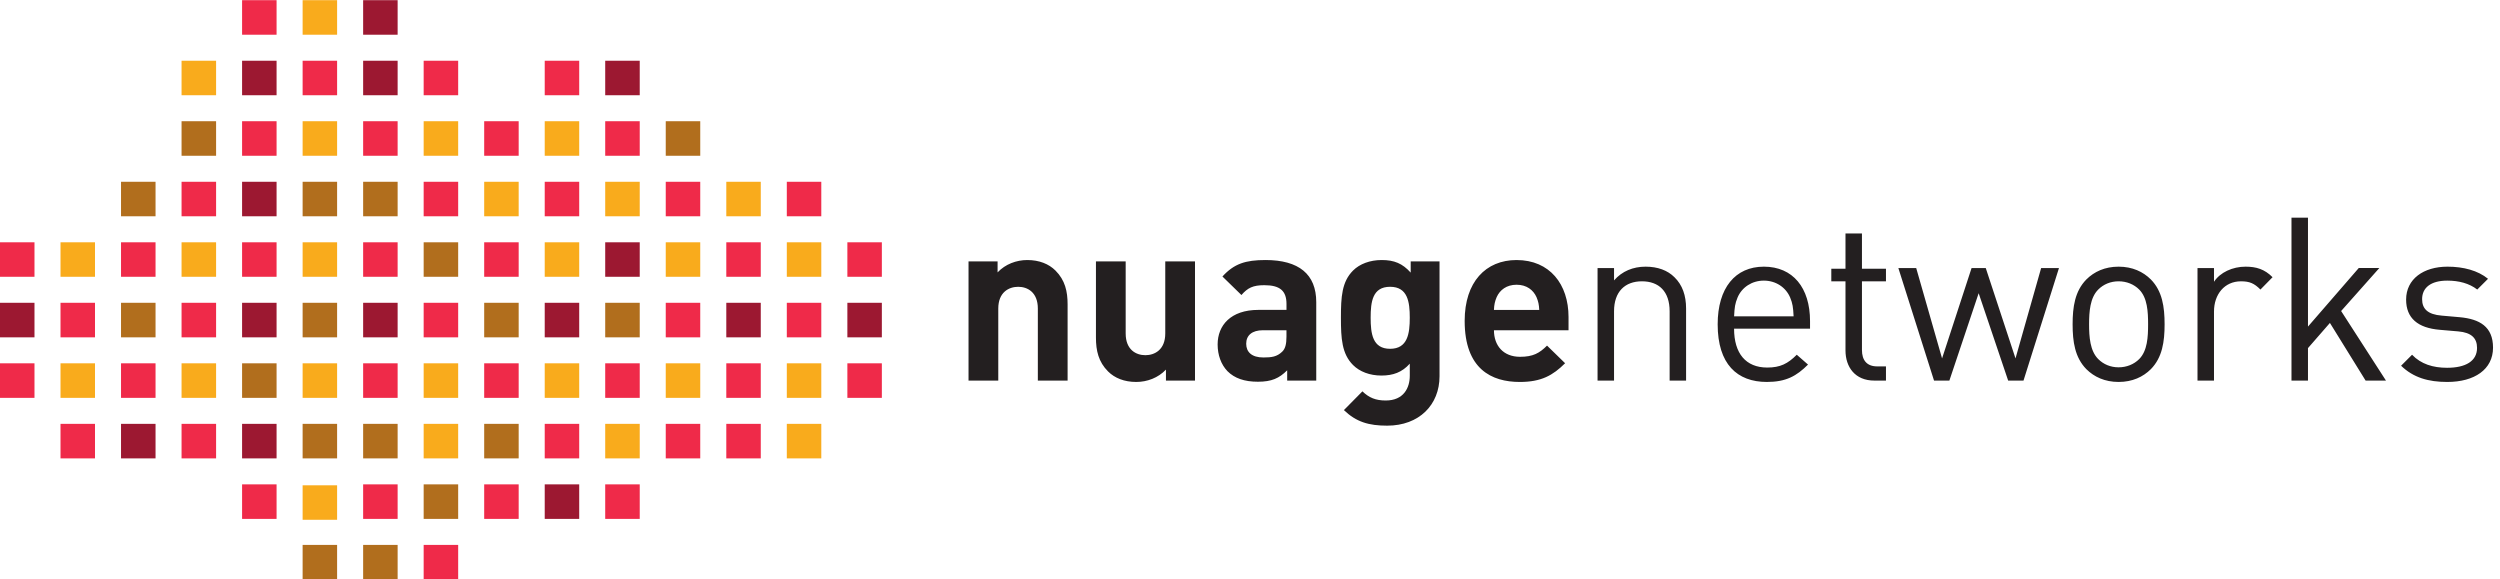 <svg xmlns:rdf="http://www.w3.org/1999/02/22-rdf-syntax-ns#" xmlns="http://www.w3.org/2000/svg" xml:space="preserve" viewBox="0 0 384 89" version="1.1" xmlns:cc="http://creativecommons.org/ns#" xmlns:dc="http://purl.org/dc/elements/1.1/"><g transform="matrix(1.25,0,0,-1.25,0,89)"><g transform="scale(1.004)"><path d="m37.038 66.667h4.22v4.228h-4.22v-4.228z" fill="#f9ab1c"/><path d="m29.629 66.667h4.221v4.228h-4.221v-4.228z" fill="#ef2a49"/><path d="m37.038 59.26h4.22v4.223h-4.22v-4.223z" fill="#ef2a49"/><path d="m29.629 59.26h4.221v4.223h-4.221v-4.223z" fill="#9c1831"/><path d="m51.852 51.852h4.224v4.228h-4.224v-4.228z" fill="#f9ab1c"/><path d="m44.445 44.446h4.221v4.223h-4.221v-4.223z" fill="#b16e1d"/><path d="m44.445 51.852h4.221v4.228h-4.221v-4.228z" fill="#ef2a49"/><path d="m51.852 59.26h4.224v4.223h-4.224v-4.223z" fill="#ef2a49"/><path d="m44.445 59.26h4.221v4.223h-4.221v-4.223z" fill="#9c1831"/><path d="m66.669 51.852h4.221v4.228h-4.221v-4.228z" fill="#f9ab1c"/><path d="m81.481 51.852h4.223v4.228h-4.223v-4.228z" fill="#b16e1d"/><path d="m59.26 51.852h4.221v4.228h-4.221v-4.228z" fill="#ef2a49"/><path d="m66.669 59.26h4.221v4.223h-4.221v-4.223z" fill="#ef2a49"/><path d="m44.445 66.667h4.221v4.228h-4.221v-4.228z" fill="#9c1831"/><path d="m37.038 51.852h4.22v4.228h-4.22v-4.228z" fill="#f9ab1c"/><path d="m22.221 59.26h4.227v4.223h-4.227v-4.223z" fill="#f9ab1c"/><path d="m29.629 51.852h4.221v4.228h-4.221v-4.228z" fill="#ef2a49"/><path d="m37.038 44.446h4.22v4.223h-4.22v-4.223z" fill="#b16e1d"/><path d="m22.221 51.852h4.227v4.228h-4.227v-4.228z" fill="#b16e1d"/><path d="m29.629 44.446h4.221v4.223h-4.221v-4.223z" fill="#9c1831"/><path d="m51.852 37.041h4.224v4.221h-4.224v-4.221z" fill="#b16e1d"/><path d="m44.445 37.041h4.221v4.221h-4.221v-4.221z" fill="#ef2a49"/><path d="m51.852 44.446h4.224v4.223h-4.224v-4.223z" fill="#ef2a49"/><path d="m44.445 0h4.221v4.225h-4.221v-4.225z" fill="#b16e1d"/><path d="m37.038 0h4.22v4.225h-4.22v-4.225z" fill="#b16e1d"/><path d="m51.852 0h4.224v4.225h-4.224v-4.225z" fill="#ef2a49"/><path d="m59.26 7.408h4.221v4.227h-4.221v-4.227z" fill="#ef2a49"/><path d="m37.038 37.041h4.22v4.221h-4.22v-4.221z" fill="#f9ab1c"/><path d="m37.038 7.3h4.22v4.22h-4.22v-4.22z" fill="#f9ab1c"/><path d="m29.629 37.041h4.221v4.221h-4.221v-4.221z" fill="#ef2a49"/><path d="m37.038 29.629h4.22v4.229h-4.22v-4.229z" fill="#b16e1d"/><path d="m29.629 29.629h4.221v4.229h-4.221v-4.229z" fill="#9c1831"/><path d="m51.852 22.222h4.224v4.228h-4.224v-4.228z" fill="#f9ab1c"/><path d="m44.445 14.814h4.221v4.227h-4.221v-4.227z" fill="#b16e1d"/><path d="m44.445 22.222h4.221v4.228h-4.221v-4.228z" fill="#ef2a49"/><path d="m51.852 29.629h4.224v4.229h-4.224v-4.229z" fill="#ef2a49"/><path d="m44.445 29.629h4.221v4.229h-4.221v-4.229z" fill="#9c1831"/><path d="m37.038 22.222h4.22v4.228h-4.22v-4.228z" fill="#f9ab1c"/><path d="m29.629 22.222h4.221v4.228h-4.221v-4.228z" fill="#b16e1d"/><path d="m14.812 44.446h4.225v4.223h-4.225v-4.223z" fill="#b16e1d"/><path d="m22.221 37.041h4.227v4.221h-4.227v-4.221z" fill="#f9ab1c"/><g fill="#ef2a49"><path d="m29.629 7.408h4.221v4.227h-4.221v-4.227z"/><path d="m14.812 37.041h4.225v4.221h-4.225v-4.221z"/><path d="m22.221 44.446h4.227v4.223h-4.227v-4.223z"/></g><path d="m7.406 37.041h4.221v4.221h-4.221v-4.221z" fill="#f9ab1c"/><path d="m0 37.041h4.221v4.221h-4.221v-4.221z" fill="#ef2a49"/><path d="m7.406 29.629h4.221v4.229h-4.221v-4.229z" fill="#ef2a49"/><path d="m0 29.629h4.221v4.229h-4.221v-4.229z" fill="#9c1831"/><path d="m22.221 22.222h4.227v4.228h-4.227v-4.228z" fill="#f9ab1c"/><g fill="#ef2a49"><path d="m14.812 22.222h4.225v4.228h-4.225v-4.228z"/><path d="m22.221 29.629h4.227v4.229h-4.227v-4.229z"/><path d="m22.221 14.814h4.227v4.227h-4.227v-4.227z"/></g><path d="m14.812 29.629h4.225v4.229h-4.225v-4.229z" fill="#b16e1d"/><path d="m7.406 14.814h4.221v4.227h-4.221v-4.227z" fill="#ef2a49"/><path d="m14.812 14.814h4.225v4.227h-4.225v-4.227z" fill="#9c1831"/><path d="m7.406 22.222h4.221v4.228h-4.221v-4.228z" fill="#f9ab1c"/><path d="m0 22.222h4.221v4.228h-4.221v-4.228z" fill="#ef2a49"/><path d="m74.072 59.26h4.225v4.223h-4.225v-4.223z" fill="#9c1831"/><path d="m74.072 51.852h4.225v4.228h-4.225v-4.228z" fill="#ef2a49"/><path d="m74.072 14.814h4.225v4.227h-4.225v-4.227z" fill="#f9ab1c"/><path d="m59.26 14.814h4.221v4.227h-4.221v-4.227z" fill="#b16e1d"/><path d="m74.072 7.408h4.225v4.227h-4.225v-4.227z" fill="#ef2a49"/><path d="m66.669 7.408h4.221v4.227h-4.221v-4.227z" fill="#9c1831"/><g fill="#ef2a49"><path d="m66.669 14.814h4.221v4.227h-4.221v-4.227z"/><path d="m81.481 14.814h4.223v4.227h-4.223v-4.227z"/><path d="m103.71 37.041h4.22v4.221h-4.22v-4.221z"/></g><path d="m96.298 37.041h4.221v4.221h-4.221v-4.221z" fill="#f9ab1c"/><path d="m88.892 37.041h4.22v4.221h-4.22v-4.221z" fill="#ef2a49"/><path d="m96.298 29.629h4.221v4.229h-4.221v-4.229z" fill="#ef2a49"/><path d="m88.892 29.629h4.22v4.229h-4.22v-4.229z" fill="#9c1831"/><path d="m59.26 22.222h4.221v4.228h-4.221v-4.228z" fill="#ef2a49"/><path d="m103.71 29.629h4.22v4.229h-4.22v-4.229z" fill="#9c1831"/><path d="m66.669 22.222h4.221v4.228h-4.221v-4.228z" fill="#f9ab1c"/><path d="m74.072 22.222h4.225v4.228h-4.225v-4.228z" fill="#ef2a49"/><path d="m81.481 37.041h4.223v4.221h-4.223v-4.221z" fill="#f9ab1c"/><path d="m74.072 37.041h4.225v4.221h-4.225v-4.221z" fill="#9c1831"/><path d="m66.669 37.041h4.221v4.221h-4.221v-4.221z" fill="#f9ab1c"/><path d="m59.26 37.041h4.221v4.221h-4.221v-4.221z" fill="#ef2a49"/><path d="m66.669 29.629h4.221v4.229h-4.221v-4.229z" fill="#9c1831"/><path d="m59.26 29.629h4.221v4.229h-4.221v-4.229z" fill="#b16e1d"/><path d="m81.481 22.222h4.223v4.228h-4.223v-4.228z" fill="#f9ab1c"/><path d="m88.892 22.222h4.22v4.228h-4.22v-4.228z" fill="#ef2a49"/><path d="m81.481 29.629h4.223v4.229h-4.223v-4.229z" fill="#ef2a49"/><path d="m74.072 29.629h4.225v4.229h-4.225v-4.229z" fill="#b16e1d"/><path d="m96.298 22.222h4.221v4.228h-4.221v-4.228z" fill="#f9ab1c"/><path d="m103.71 22.222h4.22v4.228h-4.22v-4.228z" fill="#ef2a49"/><path d="m59.26 44.446h4.221v4.223h-4.221v-4.223z" fill="#f9ab1c"/><path d="m66.669 44.446h4.221v4.223h-4.221v-4.223z" fill="#ef2a49"/><path d="m74.072 44.446h4.225v4.223h-4.225v-4.223z" fill="#f9ab1c"/><path d="m81.481 44.446h4.223v4.223h-4.223v-4.223z" fill="#ef2a49"/><path d="m88.892 44.446h4.22v4.223h-4.22v-4.223z" fill="#f9ab1c"/><path d="m96.298 44.446h4.221v4.223h-4.221v-4.223z" fill="#ef2a49"/><path d="m88.892 14.814h4.22v4.227h-4.22v-4.227z" fill="#ef2a49"/><path d="m96.298 14.814h4.221v4.227h-4.221v-4.227z" fill="#f9ab1c"/><path d="m37.038 14.814h4.22v4.227h-4.22v-4.227z" fill="#b16e1d"/><path d="m29.629 14.814h4.221v4.227h-4.221v-4.227z" fill="#9c1831"/><path d="m51.852 7.408h4.224v4.227h-4.224v-4.227z" fill="#b16e1d"/><path d="m44.445 7.408h4.221v4.227h-4.221v-4.227z" fill="#ef2a49"/><path d="m51.852 14.814h4.224v4.227h-4.224v-4.227z" fill="#f9ab1c"/><path d="m350.57 33.66v24.92h2.523v-4.969l3.357-3.852 5.459 8.82h3.115l-6.859-10.641 5.844-6.578h-3.148l-7.768 8.959v-16.66h-2.523zm-68.232 2.416v5.391h-2.17v1.924h2.17v10.57c0 2.555 1.47 4.619 4.408 4.619h1.785v-2.17h-1.326c-1.611 0-2.348-0.945-2.348-2.519v-10.5h3.674v-1.924h-3.674v-5.391h-2.519zm-125.17 4.061c-1.679 0-3.36 0.629-4.549 1.889v-1.68h-4.445v18.234h4.551v-11.023c0-2.485 1.61-3.326 3.045-3.326s3.008 0.841 3.008 3.326v11.023h4.553v-11.654c0-1.996-0.385-3.71-1.855-5.18-1.015-1.015-2.487-1.609-4.307-1.609zm36.43 0c-3.045 0-4.795 0.56-6.58 2.519l2.906 2.834c0.944-1.085 1.749-1.504 3.5-1.504 2.414 0 3.393 0.875 3.393 2.871v0.908h-4.303c-4.235 0-6.232 2.38-6.232 5.285 0 1.611 0.528 3.08 1.508 4.094 1.085 1.085 2.589 1.611 4.654 1.611 2.099 0 3.255-0.524 4.479-1.75v1.574h4.447v-12.004c0-4.27-2.662-6.439-7.771-6.439zm17.777 0c-1.786 0-3.361 0.594-4.375 1.609-1.716 1.715-1.855 4.024-1.855 7.209 0 3.185 0.139 5.531 1.855 7.246 1.014 1.014 2.554 1.609 4.338 1.609 1.786 0 3.152-0.489 4.342-1.818v1.853c0 1.855-0.945 3.781-3.674 3.781-1.541 0-2.557-0.42-3.572-1.4l-2.834 2.869c1.89 1.82 3.814 2.381 6.615 2.381 4.899 0 8.016-3.186 8.016-7.561v-17.57h-4.412v1.715c-1.259-1.4-2.52-1.924-4.443-1.924zm20.646 0c-4.725 0-7.945 3.359-7.945 9.309 0 7.385 4.129 9.344 8.436 9.344 3.29 0 5.073-1.013 6.93-2.867l-2.764-2.695c-1.155 1.155-2.136 1.713-4.131 1.713-2.556 0-3.99-1.714-3.99-4.061h11.41v-2.027c0-5.005-2.87-8.715-7.945-8.715zm-64.355 0.209v11.654c0 1.995 0.385 3.712 1.855 5.182 1.015 1.015 2.485 1.607 4.305 1.607 1.679 0 3.36-0.629 4.549-1.889v1.68h4.445v-18.234h-4.549v11.025c0 2.485-1.61 3.324-3.045 3.324s-3.012-0.839-3.012-3.324v-11.025h-4.549zm84.092 0.805c-1.926 0-3.605 0.7-4.83 2.1v-1.889h-2.522v17.219h2.522v-10.604c0-3.01 1.679-4.586 4.269-4.586 2.589 0 4.236 1.54 4.236 4.586v10.604h2.518v-11.023c0-1.996-0.558-3.606-1.783-4.795-1.05-1.051-2.555-1.611-4.41-1.611zm18.092 0c-4.375 0-7.068 3.255-7.068 8.82 0 6.09 2.975 8.818 7.525 8.818 2.94 0 4.547-0.909 6.297-2.658l-1.72-1.506c-1.366 1.366-2.519 1.961-4.516 1.961-3.289 0-5.076-2.17-5.076-5.949h11.621v-1.156c0-5.11-2.624-8.33-7.07-8.33zm54.271 0c-2.1 0-3.744 0.77-4.936 1.961-1.749 1.785-2.1 4.199-2.1 6.859 0 2.66 0.351 5.073 2.1 6.859 1.191 1.19 2.836 1.959 4.936 1.959 2.1 0 3.747-0.769 4.936-1.959 1.751-1.786 2.1-4.2 2.1-6.859 0-2.66-0.348-5.074-2.1-6.859-1.189-1.19-2.836-1.961-4.936-1.961zm19.422 0c-1.995 0-3.883 0.875-4.828 2.311v-2.1h-2.523v17.219h2.523v-10.568c0-2.626 1.608-4.621 4.127-4.621 1.331 0 2.032 0.315 2.977 1.26l1.855-1.889c-1.226-1.225-2.486-1.611-4.131-1.611zm30.898 0c-3.675 0-6.334 1.89-6.334 5.039 0 2.835 1.786 4.34 5.146 4.621l2.834 0.244c1.995 0.176 2.871 1.018 2.871 2.522 0 2.031-1.751 3.045-4.586 3.045-2.136 0-3.99-0.561-5.356-1.996l-1.68 1.682c1.89 1.82 4.163 2.482 7.068 2.482 4.165 0 7-1.923 7-5.248 0-3.22-2.063-4.375-5.072-4.656l-2.766-0.244c-2.171-0.176-3.012-1.05-3.012-2.519 0-1.751 1.331-2.836 3.85-2.836 1.785 0 3.361 0.421 4.586 1.365l1.647-1.645c-1.541-1.26-3.746-1.855-6.197-1.855zm-84.016 0.211 5.459 17.219h2.346l4.481-13.369 4.514 13.369h2.346l5.426-17.219h-2.728l-3.922 13.824-4.551-13.824h-2.17l-4.514 13.824-3.957-13.824h-2.728zm-20.576 1.924c1.821 0 3.359 1.015 4.025 2.59 0.384 0.944 0.454 1.471 0.525 2.871h-9.102c0.07-1.4 0.142-1.927 0.527-2.871 0.664-1.575 2.205-2.59 4.023-2.59zm54.271 0.105c1.225 0 2.345 0.455 3.15 1.26 1.26 1.261 1.363 3.395 1.363 5.32 0 1.925-0.103 4.059-1.363 5.32-0.805 0.805-1.925 1.26-3.15 1.26-1.226 0-2.308-0.455-3.113-1.26-1.26-1.261-1.402-3.396-1.402-5.32 0-1.925 0.142-4.06 1.402-5.32 0.805-0.805 1.887-1.26 3.113-1.26zm-92.1 0.525c1.54 0 2.554 0.805 3.045 1.891 0.28 0.665 0.385 1.154 0.42 1.959h-6.93c0.035-0.805 0.14-1.294 0.42-1.959 0.489-1.085 1.505-1.891 3.045-1.891zm-19.352 0.314c2.695 0 3.01 2.31 3.01 4.725 0 2.415-0.315 4.762-3.01 4.762s-2.975-2.347-2.975-4.762c0-2.414 0.28-4.725 2.975-4.725zm-19.457 6.648h3.603v0.982c0 1.12-0.173 1.854-0.664 2.309-0.805 0.769-1.61 0.875-2.869 0.875-1.785 0-2.627-0.84-2.627-2.1 0-1.294 0.912-2.066 2.557-2.066z" transform="matrix(.8 0 0 -.8 0 71.2)" fill="#231f20"/></g></g></svg>
